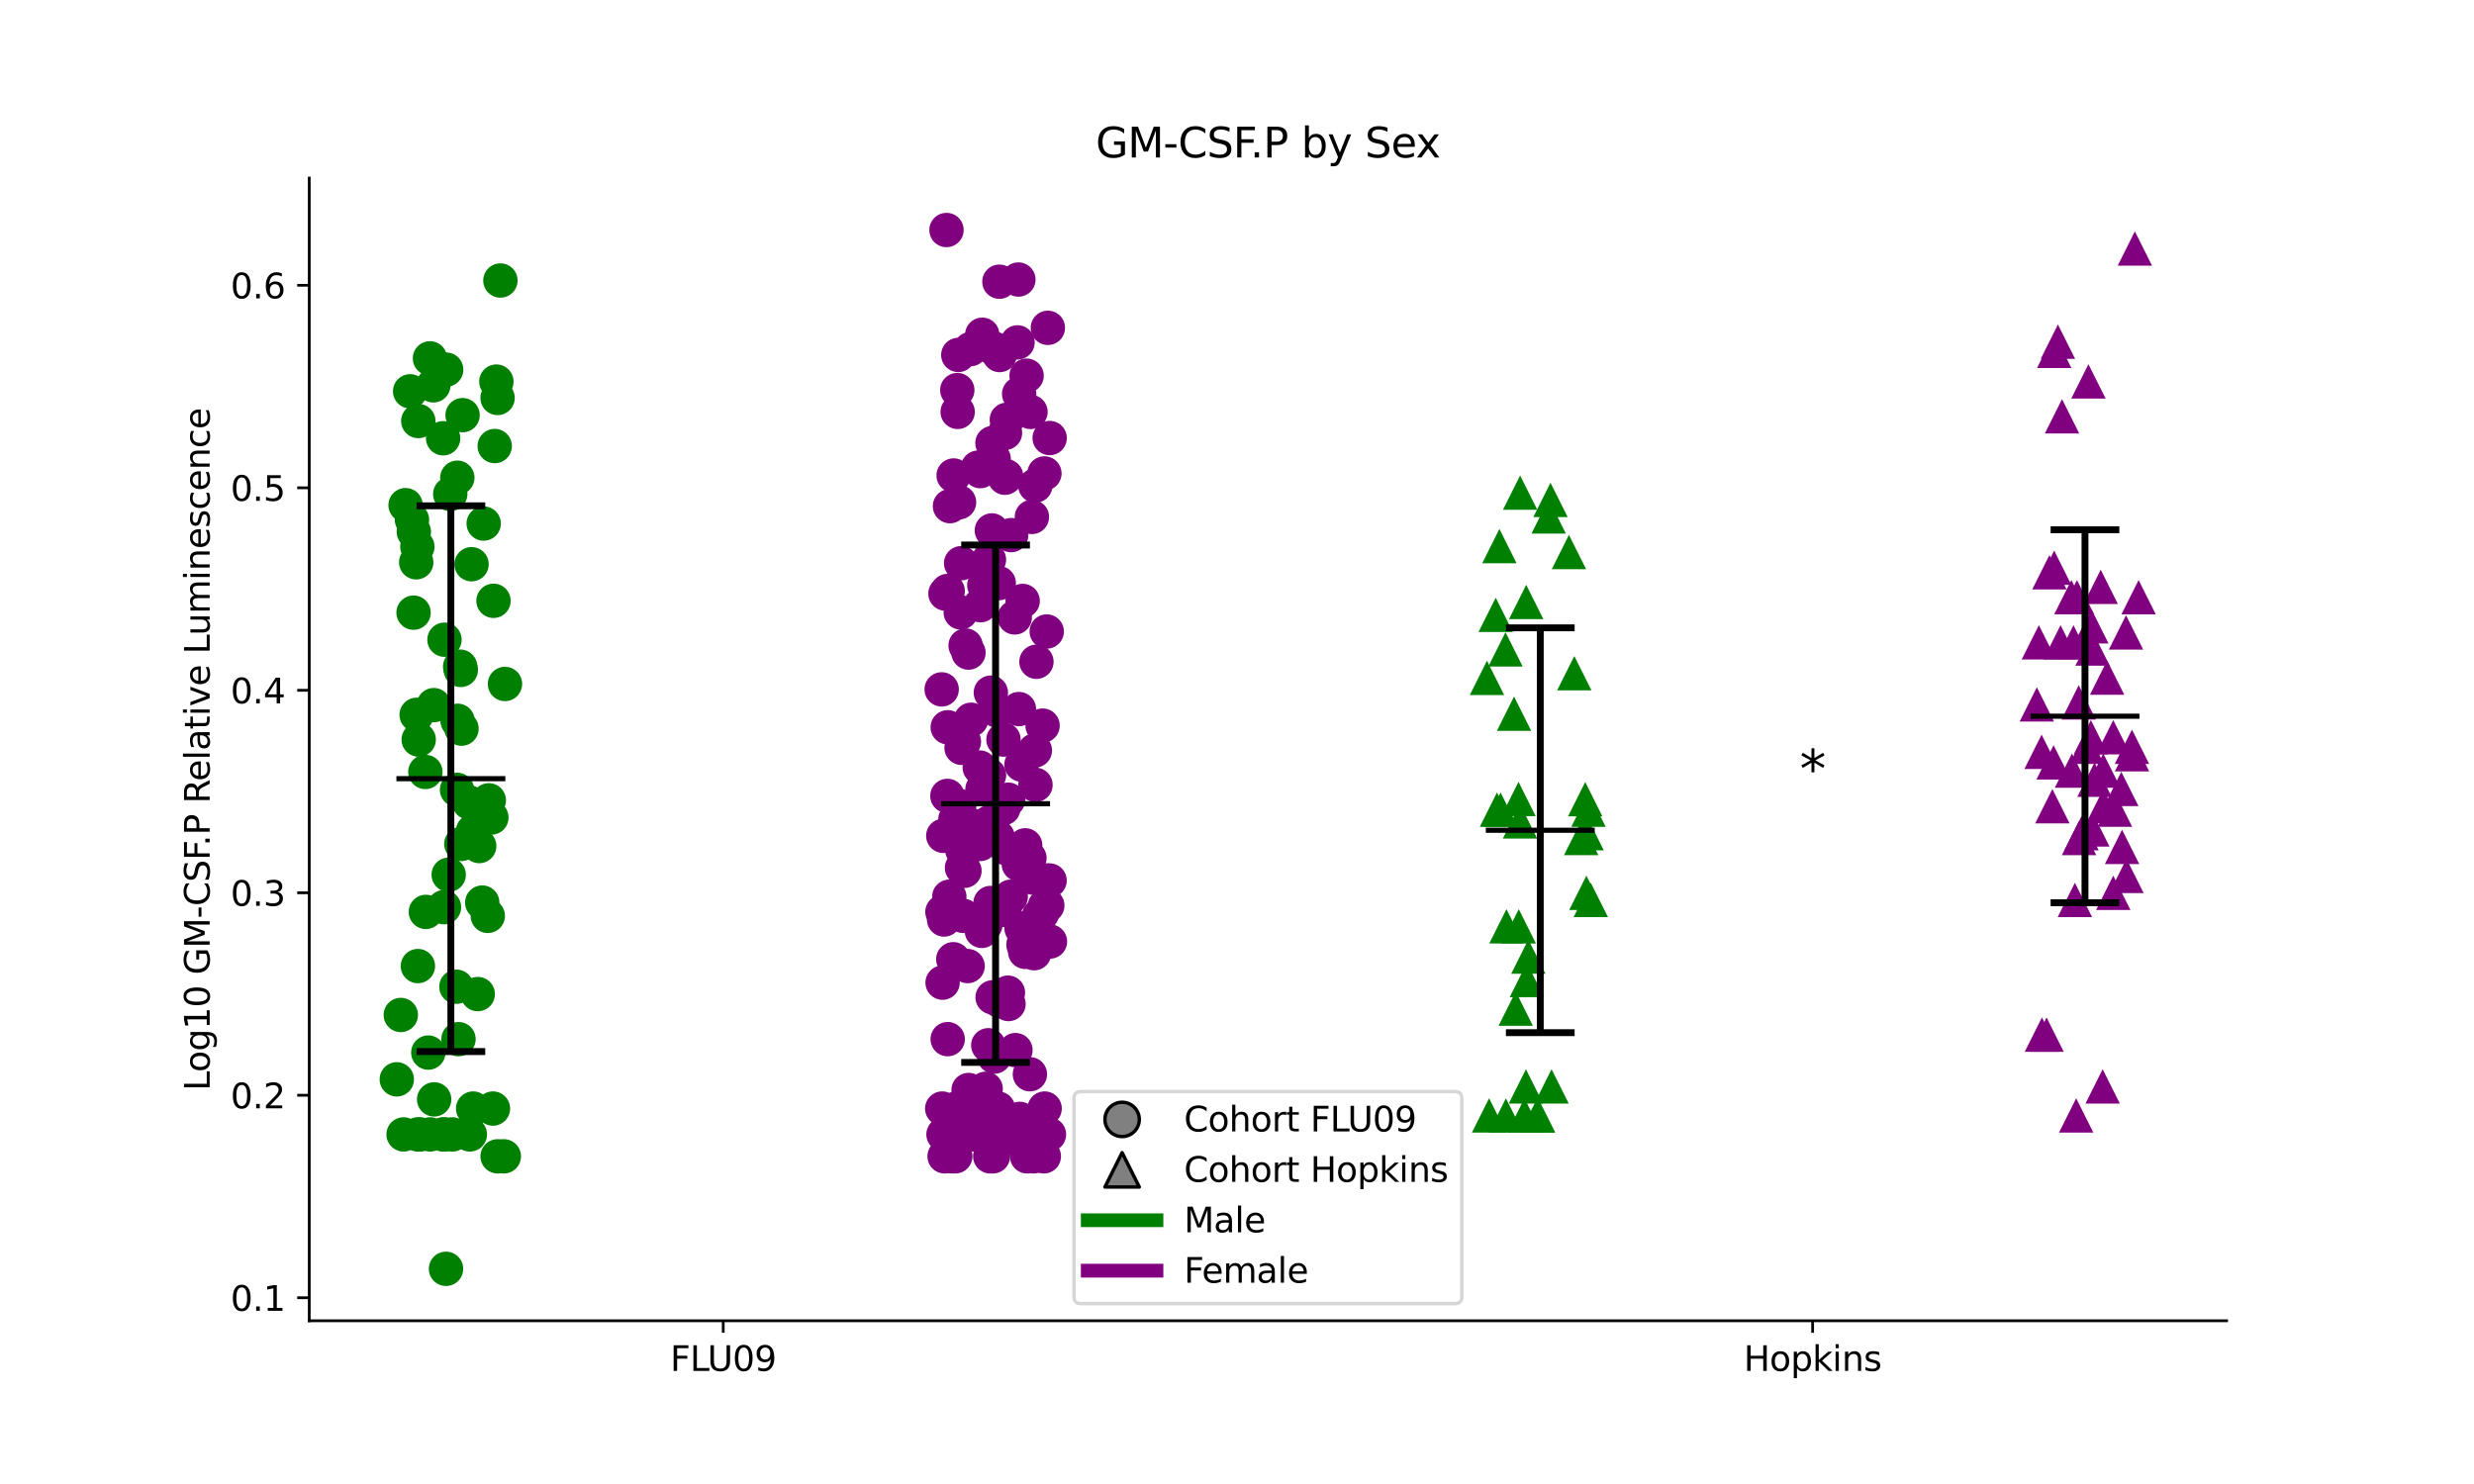 <?xml version="1.0" encoding="utf-8" standalone="no"?>
<!DOCTYPE svg PUBLIC "-//W3C//DTD SVG 1.1//EN"
  "http://www.w3.org/Graphics/SVG/1.1/DTD/svg11.dtd">
<svg xmlns:xlink="http://www.w3.org/1999/xlink" width="720pt" height="432pt" viewBox="0 0 720 432" xmlns="http://www.w3.org/2000/svg" version="1.1">
 <defs>
  <style type="text/css">*{stroke-linejoin: round; stroke-linecap: butt}</style>
 </defs>
 <g id="figure_1">
  <g id="patch_1">
   <path d="M 0 432 
L 720 432 
L 720 0 
L 0 0 
z
" style="fill: #ffffff"/>
  </g>
  <g id="axes_1">
   <g id="patch_2">
    <path d="M 90 384.48 
L 648 384.48 
L 648 51.84 
L 90 51.84 
z
" style="fill: #ffffff"/>
   </g>
   <g id="PathCollection_1">
    <defs>
     <path id="m6013f843cb" d="M 0 5 
C 1.326 5 2.598 4.473 3.536 3.536 
C 4.473 2.598 5 1.326 5 0 
C 5 -1.326 4.473 -2.598 3.536 -3.536 
C 2.598 -4.473 1.326 -5 0 -5 
C -1.326 -5 -2.598 -4.473 -3.536 -3.536 
C -4.473 -2.598 -5 -1.326 -5 0 
C -5 1.326 -4.473 2.598 -3.536 3.536 
C -2.598 4.473 -1.326 5 0 5 
z
"/>
    </defs>
    <g clip-path="url(#pb2a745b431)">
     <use xlink:href="#m6013f843cb" x="143.007" y="237.988" style="fill: #008000"/>
     <use xlink:href="#m6013f843cb" x="123.791" y="224.715" style="fill: #008000"/>
     <use xlink:href="#m6013f843cb" x="133.914" y="194.07" style="fill: #008000"/>
     <use xlink:href="#m6013f843cb" x="141.962" y="266.619" style="fill: #008000"/>
     <use xlink:href="#m6013f843cb" x="121.585" y="330.234" style="fill: #008000"/>
     <use xlink:href="#m6013f843cb" x="115.48" y="314.202" style="fill: #008000"/>
     <use xlink:href="#m6013f843cb" x="124.649" y="306.413" style="fill: #008000"/>
     <use xlink:href="#m6013f843cb" x="136.746" y="330.234" style="fill: #008000"/>
     <use xlink:href="#m6013f843cb" x="146.961" y="199.11" style="fill: #008000"/>
     <use xlink:href="#m6013f843cb" x="143.46" y="322.708" style="fill: #008000"/>
     <use xlink:href="#m6013f843cb" x="129.31" y="330.234" style="fill: #008000"/>
     <use xlink:href="#m6013f843cb" x="116.643" y="295.464" style="fill: #008000"/>
     <use xlink:href="#m6013f843cb" x="119.895" y="151.317" style="fill: #008000"/>
     <use xlink:href="#m6013f843cb" x="121.854" y="215.296" style="fill: #008000"/>
     <use xlink:href="#m6013f843cb" x="134.265" y="245.668" style="fill: #008000"/>
     <use xlink:href="#m6013f843cb" x="132.83" y="287.239" style="fill: #008000"/>
     <use xlink:href="#m6013f843cb" x="128.994" y="330.234" style="fill: #008000"/>
     <use xlink:href="#m6013f843cb" x="139.042" y="289.381" style="fill: #008000"/>
     <use xlink:href="#m6013f843cb" x="131.656" y="330.234" style="fill: #008000"/>
     <use xlink:href="#m6013f843cb" x="146.629" y="336.613" style="fill: #008000"/>
     <use xlink:href="#m6013f843cb" x="125.174" y="330.234" style="fill: #008000"/>
     <use xlink:href="#m6013f843cb" x="129.22" y="264.083" style="fill: #008000"/>
     <use xlink:href="#m6013f843cb" x="126.349" y="320.034" style="fill: #008000"/>
     <use xlink:href="#m6013f843cb" x="129.355" y="186.221" style="fill: #008000"/>
     <use xlink:href="#m6013f843cb" x="125.128" y="104.319" style="fill: #008000"/>
     <use xlink:href="#m6013f843cb" x="123.941" y="265.461" style="fill: #008000"/>
     <use xlink:href="#m6013f843cb" x="126.242" y="205.267" style="fill: #008000"/>
     <use xlink:href="#m6013f843cb" x="137.234" y="164.25" style="fill: #008000"/>
     <use xlink:href="#m6013f843cb" x="117.451" y="330.234" style="fill: #008000"/>
     <use xlink:href="#m6013f843cb" x="121.618" y="281.228" style="fill: #008000"/>
     <use xlink:href="#m6013f843cb" x="118.04" y="147.058" style="fill: #008000"/>
     <use xlink:href="#m6013f843cb" x="129.851" y="107.603" style="fill: #008000"/>
     <use xlink:href="#m6013f843cb" x="120.434" y="154.794" style="fill: #008000"/>
     <use xlink:href="#m6013f843cb" x="122.259" y="330.234" style="fill: #008000"/>
     <use xlink:href="#m6013f843cb" x="130.583" y="254.636" style="fill: #008000"/>
     <use xlink:href="#m6013f843cb" x="134.107" y="195.011" style="fill: #008000"/>
     <use xlink:href="#m6013f843cb" x="136.563" y="233.623" style="fill: #008000"/>
     <use xlink:href="#m6013f843cb" x="144.807" y="115.85" style="fill: #008000"/>
     <use xlink:href="#m6013f843cb" x="137.642" y="241.976" style="fill: #008000"/>
     <use xlink:href="#m6013f843cb" x="128.965" y="127.582" style="fill: #008000"/>
     <use xlink:href="#m6013f843cb" x="144.458" y="111.084" style="fill: #008000"/>
     <use xlink:href="#m6013f843cb" x="121.468" y="159.151" style="fill: #008000"/>
     <use xlink:href="#m6013f843cb" x="140.342" y="262.745" style="fill: #008000"/>
     <use xlink:href="#m6013f843cb" x="139.469" y="246.287" style="fill: #008000"/>
     <use xlink:href="#m6013f843cb" x="121.735" y="122.568" style="fill: #008000"/>
     <use xlink:href="#m6013f843cb" x="133.098" y="139.069" style="fill: #008000"/>
     <use xlink:href="#m6013f843cb" x="133.171" y="209.83" style="fill: #008000"/>
     <use xlink:href="#m6013f843cb" x="131.028" y="143.817" style="fill: #008000"/>
     <use xlink:href="#m6013f843cb" x="133.013" y="229.923" style="fill: #008000"/>
     <use xlink:href="#m6013f843cb" x="145.632" y="81.661" style="fill: #008000"/>
     <use xlink:href="#m6013f843cb" x="137.696" y="322.708" style="fill: #008000"/>
     <use xlink:href="#m6013f843cb" x="121.135" y="163.694" style="fill: #008000"/>
     <use xlink:href="#m6013f843cb" x="134.625" y="120.852" style="fill: #008000"/>
     <use xlink:href="#m6013f843cb" x="144.821" y="336.613" style="fill: #008000"/>
     <use xlink:href="#m6013f843cb" x="133.435" y="302.502" style="fill: #008000"/>
     <use xlink:href="#m6013f843cb" x="134.315" y="212.111" style="fill: #008000"/>
     <use xlink:href="#m6013f843cb" x="140.767" y="152.407" style="fill: #008000"/>
     <use xlink:href="#m6013f843cb" x="129.801" y="369.36" style="fill: #008000"/>
     <use xlink:href="#m6013f843cb" x="126.114" y="112.173" style="fill: #008000"/>
     <use xlink:href="#m6013f843cb" x="143.623" y="174.898" style="fill: #008000"/>
     <use xlink:href="#m6013f843cb" x="142.257" y="232.978" style="fill: #008000"/>
     <use xlink:href="#m6013f843cb" x="121.258" y="208.084" style="fill: #008000"/>
     <use xlink:href="#m6013f843cb" x="119.36" y="113.914" style="fill: #008000"/>
     <use xlink:href="#m6013f843cb" x="143.979" y="129.848" style="fill: #008000"/>
     <use xlink:href="#m6013f843cb" x="120.359" y="178.348" style="fill: #008000"/>
    </g>
   </g>
   <g id="PathCollection_2">
    <defs>
     <path id="m5f06a7a2d7" d="M 0 5 
C 1.326 5 2.598 4.473 3.536 3.536 
C 4.473 2.598 5 1.326 5 0 
C 5 -1.326 4.473 -2.598 3.536 -3.536 
C 2.598 -4.473 1.326 -5 0 -5 
C -1.326 -5 -2.598 -4.473 -3.536 -3.536 
C -4.473 -2.598 -5 -1.326 -5 0 
C -5 1.326 -4.473 2.598 -3.536 3.536 
C -2.598 4.473 -1.326 5 0 5 
z
"/>
    </defs>
    <g clip-path="url(#pb2a745b431)">
     <use xlink:href="#m5f06a7a2d7" x="301.301" y="141.352" style="fill: #800080"/>
     <use xlink:href="#m5f06a7a2d7" x="299.73" y="312.714" style="fill: #800080"/>
     <use xlink:href="#m5f06a7a2d7" x="293.337" y="288.966" style="fill: #800080"/>
     <use xlink:href="#m5f06a7a2d7" x="288.263" y="239.347" style="fill: #800080"/>
     <use xlink:href="#m5f06a7a2d7" x="300.31" y="150.482" style="fill: #800080"/>
     <use xlink:href="#m5f06a7a2d7" x="275.715" y="231.688" style="fill: #800080"/>
     <use xlink:href="#m5f06a7a2d7" x="299.904" y="119.915" style="fill: #800080"/>
     <use xlink:href="#m5f06a7a2d7" x="275.154" y="172.805" style="fill: #800080"/>
     <use xlink:href="#m5f06a7a2d7" x="282.261" y="330.234" style="fill: #800080"/>
     <use xlink:href="#m5f06a7a2d7" x="274.753" y="267.673" style="fill: #800080"/>
     <use xlink:href="#m5f06a7a2d7" x="285.924" y="229.754" style="fill: #800080"/>
     <use xlink:href="#m5f06a7a2d7" x="303.782" y="336.613" style="fill: #800080"/>
     <use xlink:href="#m5f06a7a2d7" x="292.466" y="139.069" style="fill: #800080"/>
     <use xlink:href="#m5f06a7a2d7" x="302.389" y="266.619" style="fill: #800080"/>
     <use xlink:href="#m5f06a7a2d7" x="285.3" y="137.151" style="fill: #800080"/>
     <use xlink:href="#m5f06a7a2d7" x="290.859" y="82.004" style="fill: #800080"/>
     <use xlink:href="#m5f06a7a2d7" x="286.854" y="316.952" style="fill: #800080"/>
     <use xlink:href="#m5f06a7a2d7" x="305.46" y="256.323" style="fill: #800080"/>
     <use xlink:href="#m5f06a7a2d7" x="300.676" y="255.497" style="fill: #800080"/>
     <use xlink:href="#m5f06a7a2d7" x="278.315" y="322.708" style="fill: #800080"/>
     <use xlink:href="#m5f06a7a2d7" x="279.16" y="234.594" style="fill: #800080"/>
     <use xlink:href="#m5f06a7a2d7" x="288.883" y="290.328" style="fill: #800080"/>
     <use xlink:href="#m5f06a7a2d7" x="293.009" y="247" style="fill: #800080"/>
     <use xlink:href="#m5f06a7a2d7" x="290.348" y="243.665" style="fill: #800080"/>
     <use xlink:href="#m5f06a7a2d7" x="287.827" y="225.649" style="fill: #800080"/>
     <use xlink:href="#m5f06a7a2d7" x="304.689" y="256.323" style="fill: #800080"/>
     <use xlink:href="#m5f06a7a2d7" x="296.604" y="114.67" style="fill: #800080"/>
     <use xlink:href="#m5f06a7a2d7" x="290.659" y="169.754" style="fill: #800080"/>
     <use xlink:href="#m5f06a7a2d7" x="280.684" y="253.497" style="fill: #800080"/>
     <use xlink:href="#m5f06a7a2d7" x="284.627" y="136.145" style="fill: #800080"/>
     <use xlink:href="#m5f06a7a2d7" x="289.181" y="101.449" style="fill: #800080"/>
     <use xlink:href="#m5f06a7a2d7" x="287.877" y="239.454" style="fill: #800080"/>
     <use xlink:href="#m5f06a7a2d7" x="285.306" y="245.668" style="fill: #800080"/>
     <use xlink:href="#m5f06a7a2d7" x="285.139" y="223.437" style="fill: #800080"/>
     <use xlink:href="#m5f06a7a2d7" x="288.965" y="336.613" style="fill: #800080"/>
     <use xlink:href="#m5f06a7a2d7" x="289.388" y="307.585" style="fill: #800080"/>
     <use xlink:href="#m5f06a7a2d7" x="301.356" y="228.476" style="fill: #800080"/>
     <use xlink:href="#m5f06a7a2d7" x="274.275" y="265.461" style="fill: #800080"/>
     <use xlink:href="#m5f06a7a2d7" x="305.563" y="274.087" style="fill: #800080"/>
     <use xlink:href="#m5f06a7a2d7" x="276.277" y="261.039" style="fill: #800080"/>
     <use xlink:href="#m5f06a7a2d7" x="304.791" y="263.592" style="fill: #800080"/>
     <use xlink:href="#m5f06a7a2d7" x="294.15" y="261.039" style="fill: #800080"/>
     <use xlink:href="#m5f06a7a2d7" x="279.842" y="217.697" style="fill: #800080"/>
     <use xlink:href="#m5f06a7a2d7" x="284.542" y="245.668" style="fill: #800080"/>
     <use xlink:href="#m5f06a7a2d7" x="304.958" y="95.434" style="fill: #800080"/>
     <use xlink:href="#m5f06a7a2d7" x="291.751" y="330.234" style="fill: #800080"/>
     <use xlink:href="#m5f06a7a2d7" x="303.263" y="265.908" style="fill: #800080"/>
     <use xlink:href="#m5f06a7a2d7" x="296.122" y="99.674" style="fill: #800080"/>
     <use xlink:href="#m5f06a7a2d7" x="284.003" y="330.234" style="fill: #800080"/>
     <use xlink:href="#m5f06a7a2d7" x="277.325" y="330.234" style="fill: #800080"/>
     <use xlink:href="#m5f06a7a2d7" x="275.803" y="302.502" style="fill: #800080"/>
     <use xlink:href="#m5f06a7a2d7" x="298.911" y="336.613" style="fill: #800080"/>
     <use xlink:href="#m5f06a7a2d7" x="296.507" y="251.582" style="fill: #800080"/>
     <use xlink:href="#m5f06a7a2d7" x="293.41" y="232.796" style="fill: #800080"/>
     <use xlink:href="#m5f06a7a2d7" x="295.943" y="330.234" style="fill: #800080"/>
     <use xlink:href="#m5f06a7a2d7" x="274.905" y="336.613" style="fill: #800080"/>
     <use xlink:href="#m5f06a7a2d7" x="278.007" y="336.613" style="fill: #800080"/>
     <use xlink:href="#m5f06a7a2d7" x="304.627" y="183.837" style="fill: #800080"/>
     <use xlink:href="#m5f06a7a2d7" x="295.312" y="179.736" style="fill: #800080"/>
     <use xlink:href="#m5f06a7a2d7" x="298.691" y="326.975" style="fill: #800080"/>
     <use xlink:href="#m5f06a7a2d7" x="274.32" y="286.055" style="fill: #800080"/>
     <use xlink:href="#m5f06a7a2d7" x="280.523" y="215.913" style="fill: #800080"/>
     <use xlink:href="#m5f06a7a2d7" x="277.072" y="336.613" style="fill: #800080"/>
     <use xlink:href="#m5f06a7a2d7" x="281.89" y="317.306" style="fill: #800080"/>
     <use xlink:href="#m5f06a7a2d7" x="300.337" y="330.234" style="fill: #800080"/>
     <use xlink:href="#m5f06a7a2d7" x="274.588" y="330.234" style="fill: #800080"/>
     <use xlink:href="#m5f06a7a2d7" x="288.363" y="322.318" style="fill: #800080"/>
     <use xlink:href="#m5f06a7a2d7" x="292.346" y="264.892" style="fill: #800080"/>
     <use xlink:href="#m5f06a7a2d7" x="288.838" y="128.98" style="fill: #800080"/>
     <use xlink:href="#m5f06a7a2d7" x="275.805" y="172.034" style="fill: #800080"/>
     <use xlink:href="#m5f06a7a2d7" x="297.288" y="222.575" style="fill: #800080"/>
     <use xlink:href="#m5f06a7a2d7" x="296.525" y="206.413" style="fill: #800080"/>
     <use xlink:href="#m5f06a7a2d7" x="292.805" y="138.632" style="fill: #800080"/>
     <use xlink:href="#m5f06a7a2d7" x="291.106" y="332.052" style="fill: #800080"/>
     <use xlink:href="#m5f06a7a2d7" x="280.343" y="266.619" style="fill: #800080"/>
     <use xlink:href="#m5f06a7a2d7" x="302.466" y="330.234" style="fill: #800080"/>
     <use xlink:href="#m5f06a7a2d7" x="303.954" y="137.825" style="fill: #800080"/>
     <use xlink:href="#m5f06a7a2d7" x="288.266" y="262.865" style="fill: #800080"/>
     <use xlink:href="#m5f06a7a2d7" x="281.853" y="189.97" style="fill: #800080"/>
     <use xlink:href="#m5f06a7a2d7" x="299.601" y="249.79" style="fill: #800080"/>
     <use xlink:href="#m5f06a7a2d7" x="290.459" y="322.708" style="fill: #800080"/>
     <use xlink:href="#m5f06a7a2d7" x="286.107" y="326.975" style="fill: #800080"/>
     <use xlink:href="#m5f06a7a2d7" x="290.825" y="291.293" style="fill: #800080"/>
     <use xlink:href="#m5f06a7a2d7" x="278.892" y="103.325" style="fill: #800080"/>
     <use xlink:href="#m5f06a7a2d7" x="288.658" y="154.408" style="fill: #800080"/>
     <use xlink:href="#m5f06a7a2d7" x="294.282" y="155.777" style="fill: #800080"/>
     <use xlink:href="#m5f06a7a2d7" x="304.016" y="322.708" style="fill: #800080"/>
     <use xlink:href="#m5f06a7a2d7" x="281.605" y="281.228" style="fill: #800080"/>
     <use xlink:href="#m5f06a7a2d7" x="277.437" y="279.236" style="fill: #800080"/>
     <use xlink:href="#m5f06a7a2d7" x="286.771" y="269.163" style="fill: #800080"/>
     <use xlink:href="#m5f06a7a2d7" x="304.064" y="263.837" style="fill: #800080"/>
     <use xlink:href="#m5f06a7a2d7" x="279.717" y="163.952" style="fill: #800080"/>
     <use xlink:href="#m5f06a7a2d7" x="296.373" y="81.372" style="fill: #800080"/>
     <use xlink:href="#m5f06a7a2d7" x="298.36" y="246.08" style="fill: #800080"/>
     <use xlink:href="#m5f06a7a2d7" x="297.315" y="270.276" style="fill: #800080"/>
     <use xlink:href="#m5f06a7a2d7" x="286.468" y="170.364" style="fill: #800080"/>
     <use xlink:href="#m5f06a7a2d7" x="278.708" y="119.907" style="fill: #800080"/>
     <use xlink:href="#m5f06a7a2d7" x="288.368" y="201.631" style="fill: #800080"/>
     <use xlink:href="#m5f06a7a2d7" x="301.177" y="218.459" style="fill: #800080"/>
     <use xlink:href="#m5f06a7a2d7" x="284.168" y="240.715" style="fill: #800080"/>
     <use xlink:href="#m5f06a7a2d7" x="296.766" y="325.722" style="fill: #800080"/>
     <use xlink:href="#m5f06a7a2d7" x="282.695" y="322.708" style="fill: #800080"/>
     <use xlink:href="#m5f06a7a2d7" x="279.974" y="252.625" style="fill: #800080"/>
     <use xlink:href="#m5f06a7a2d7" x="282.457" y="101.627" style="fill: #800080"/>
     <use xlink:href="#m5f06a7a2d7" x="275.456" y="66.96" style="fill: #800080"/>
     <use xlink:href="#m5f06a7a2d7" x="293.021" y="122.192" style="fill: #800080"/>
     <use xlink:href="#m5f06a7a2d7" x="287.808" y="162.932" style="fill: #800080"/>
     <use xlink:href="#m5f06a7a2d7" x="293.5" y="292.276" style="fill: #800080"/>
     <use xlink:href="#m5f06a7a2d7" x="300.814" y="336.613" style="fill: #800080"/>
     <use xlink:href="#m5f06a7a2d7" x="291.5" y="290.328" style="fill: #800080"/>
     <use xlink:href="#m5f06a7a2d7" x="287.615" y="304.282" style="fill: #800080"/>
     <use xlink:href="#m5f06a7a2d7" x="291.984" y="235.296" style="fill: #800080"/>
     <use xlink:href="#m5f06a7a2d7" x="292.477" y="126.015" style="fill: #800080"/>
     <use xlink:href="#m5f06a7a2d7" x="274.523" y="243.314" style="fill: #800080"/>
     <use xlink:href="#m5f06a7a2d7" x="278.643" y="239.454" style="fill: #800080"/>
     <use xlink:href="#m5f06a7a2d7" x="275.816" y="211.713" style="fill: #800080"/>
     <use xlink:href="#m5f06a7a2d7" x="280.05" y="247.382" style="fill: #800080"/>
     <use xlink:href="#m5f06a7a2d7" x="278.049" y="238.506" style="fill: #800080"/>
     <use xlink:href="#m5f06a7a2d7" x="281.018" y="187.922" style="fill: #800080"/>
     <use xlink:href="#m5f06a7a2d7" x="303.422" y="211.229" style="fill: #800080"/>
     <use xlink:href="#m5f06a7a2d7" x="302.319" y="330.234" style="fill: #800080"/>
     <use xlink:href="#m5f06a7a2d7" x="297.855" y="275.012" style="fill: #800080"/>
     <use xlink:href="#m5f06a7a2d7" x="282.605" y="209.522" style="fill: #800080"/>
     <use xlink:href="#m5f06a7a2d7" x="285.745" y="270.986" style="fill: #800080"/>
     <use xlink:href="#m5f06a7a2d7" x="277.536" y="138.416" style="fill: #800080"/>
     <use xlink:href="#m5f06a7a2d7" x="300.969" y="277.485" style="fill: #800080"/>
     <use xlink:href="#m5f06a7a2d7" x="294.557" y="330.234" style="fill: #800080"/>
     <use xlink:href="#m5f06a7a2d7" x="290.463" y="330.234" style="fill: #800080"/>
     <use xlink:href="#m5f06a7a2d7" x="295.522" y="305.693" style="fill: #800080"/>
     <use xlink:href="#m5f06a7a2d7" x="298.359" y="277.078" style="fill: #800080"/>
     <use xlink:href="#m5f06a7a2d7" x="297.624" y="174.938" style="fill: #800080"/>
     <use xlink:href="#m5f06a7a2d7" x="274.212" y="322.708" style="fill: #800080"/>
     <use xlink:href="#m5f06a7a2d7" x="305.275" y="330.234" style="fill: #800080"/>
     <use xlink:href="#m5f06a7a2d7" x="274.051" y="200.686" style="fill: #800080"/>
     <use xlink:href="#m5f06a7a2d7" x="288.188" y="336.613" style="fill: #800080"/>
     <use xlink:href="#m5f06a7a2d7" x="290.281" y="206.887" style="fill: #800080"/>
     <use xlink:href="#m5f06a7a2d7" x="285.862" y="97.443" style="fill: #800080"/>
     <use xlink:href="#m5f06a7a2d7" x="292.046" y="215.296" style="fill: #800080"/>
     <use xlink:href="#m5f06a7a2d7" x="283.803" y="242.928" style="fill: #800080"/>
     <use xlink:href="#m5f06a7a2d7" x="279.608" y="178.283" style="fill: #800080"/>
     <use xlink:href="#m5f06a7a2d7" x="290.906" y="103.349" style="fill: #800080"/>
     <use xlink:href="#m5f06a7a2d7" x="279.116" y="146.216" style="fill: #800080"/>
     <use xlink:href="#m5f06a7a2d7" x="301.631" y="192.637" style="fill: #800080"/>
     <use xlink:href="#m5f06a7a2d7" x="282.364" y="240.17" style="fill: #800080"/>
     <use xlink:href="#m5f06a7a2d7" x="285.37" y="176.173" style="fill: #800080"/>
     <use xlink:href="#m5f06a7a2d7" x="278.6" y="113.555" style="fill: #800080"/>
     <use xlink:href="#m5f06a7a2d7" x="298.766" y="109.366" style="fill: #800080"/>
     <use xlink:href="#m5f06a7a2d7" x="305.481" y="127.513" style="fill: #800080"/>
     <use xlink:href="#m5f06a7a2d7" x="289.188" y="133.643" style="fill: #800080"/>
     <use xlink:href="#m5f06a7a2d7" x="276.471" y="147.344" style="fill: #800080"/>
    </g>
   </g>
   <g id="PathCollection_3">
    <defs>
     <path id="m686cb67d3f" d="M 0 -5 
L -5 5 
L 5 5 
z
"/>
    </defs>
    <g clip-path="url(#pb2a745b431)">
     <use xlink:href="#m686cb67d3f" x="461.682" y="259.898" style="fill: #008000"/>
     <use xlink:href="#m686cb67d3f" x="436.367" y="158.969" style="fill: #008000"/>
     <use xlink:href="#m686cb67d3f" x="450.701" y="150.324" style="fill: #008000"/>
     <use xlink:href="#m686cb67d3f" x="458.167" y="195.976" style="fill: #008000"/>
     <use xlink:href="#m686cb67d3f" x="438.143" y="189.03" style="fill: #008000"/>
     <use xlink:href="#m686cb67d3f" x="444.359" y="285.281" style="fill: #008000"/>
     <use xlink:href="#m686cb67d3f" x="461.751" y="242.545" style="fill: #008000"/>
     <use xlink:href="#m686cb67d3f" x="462.298" y="235.684" style="fill: #008000"/>
     <use xlink:href="#m686cb67d3f" x="435.661" y="235.684" style="fill: #008000"/>
     <use xlink:href="#m686cb67d3f" x="435.293" y="178.983" style="fill: #008000"/>
     <use xlink:href="#m686cb67d3f" x="444.167" y="175.238" style="fill: #008000"/>
     <use xlink:href="#m686cb67d3f" x="441.925" y="232.584" style="fill: #008000"/>
     <use xlink:href="#m686cb67d3f" x="442.368" y="239.1" style="fill: #008000"/>
     <use xlink:href="#m686cb67d3f" x="438.264" y="324.699" style="fill: #008000"/>
     <use xlink:href="#m686cb67d3f" x="451.545" y="316.251" style="fill: #008000"/>
     <use xlink:href="#m686cb67d3f" x="438.418" y="269.647" style="fill: #008000"/>
     <use xlink:href="#m686cb67d3f" x="442.396" y="143.399" style="fill: #008000"/>
     <use xlink:href="#m686cb67d3f" x="462.963" y="261.973" style="fill: #008000"/>
     <use xlink:href="#m686cb67d3f" x="441.999" y="269.647" style="fill: #008000"/>
     <use xlink:href="#m686cb67d3f" x="441.119" y="293.618" style="fill: #008000"/>
     <use xlink:href="#m686cb67d3f" x="433.37" y="324.699" style="fill: #008000"/>
     <use xlink:href="#m686cb67d3f" x="444.089" y="316.251" style="fill: #008000"/>
     <use xlink:href="#m686cb67d3f" x="461.341" y="232.644" style="fill: #008000"/>
     <use xlink:href="#m686cb67d3f" x="447.633" y="324.699" style="fill: #008000"/>
     <use xlink:href="#m686cb67d3f" x="444.793" y="278.478" style="fill: #008000"/>
     <use xlink:href="#m686cb67d3f" x="460.168" y="243.94" style="fill: #008000"/>
     <use xlink:href="#m686cb67d3f" x="443.661" y="324.699" style="fill: #008000"/>
     <use xlink:href="#m686cb67d3f" x="451.236" y="145.525" style="fill: #008000"/>
     <use xlink:href="#m686cb67d3f" x="432.754" y="197.336" style="fill: #008000"/>
     <use xlink:href="#m686cb67d3f" x="447.377" y="324.699" style="fill: #008000"/>
     <use xlink:href="#m686cb67d3f" x="440.631" y="207.757" style="fill: #008000"/>
     <use xlink:href="#m686cb67d3f" x="436.709" y="235.684" style="fill: #008000"/>
     <use xlink:href="#m686cb67d3f" x="456.604" y="160.701" style="fill: #008000"/>
    </g>
   </g>
   <g id="PathCollection_4">
    <defs>
     <path id="m22c9151b04" d="M 0 -5 
L -5 5 
L 5 5 
z
"/>
    </defs>
    <g clip-path="url(#pb2a745b431)">
     <use xlink:href="#m22c9151b04" x="605.784" y="242.545" style="fill: #800080"/>
     <use xlink:href="#m22c9151b04" x="593.368" y="186.977" style="fill: #800080"/>
     <use xlink:href="#m22c9151b04" x="597.829" y="102.136" style="fill: #800080"/>
     <use xlink:href="#m22c9151b04" x="603" y="224.317" style="fill: #800080"/>
     <use xlink:href="#m22c9151b04" x="618.728" y="184.102" style="fill: #800080"/>
     <use xlink:href="#m22c9151b04" x="596.433" y="166.585" style="fill: #800080"/>
     <use xlink:href="#m22c9151b04" x="620.477" y="219.565" style="fill: #800080"/>
     <use xlink:href="#m22c9151b04" x="615.017" y="259.898" style="fill: #800080"/>
     <use xlink:href="#m22c9151b04" x="617.353" y="229.669" style="fill: #800080"/>
     <use xlink:href="#m22c9151b04" x="598.909" y="99.459" style="fill: #800080"/>
     <use xlink:href="#m22c9151b04" x="618.86" y="254.989" style="fill: #800080"/>
     <use xlink:href="#m22c9151b04" x="599.674" y="186.977" style="fill: #800080"/>
     <use xlink:href="#m22c9151b04" x="615.517" y="235.684" style="fill: #800080"/>
     <use xlink:href="#m22c9151b04" x="612.117" y="224.317" style="fill: #800080"/>
     <use xlink:href="#m22c9151b04" x="608.641" y="182.315" style="fill: #800080"/>
     <use xlink:href="#m22c9151b04" x="603.436" y="186.977" style="fill: #800080"/>
     <use xlink:href="#m22c9151b04" x="622.388" y="173.848" style="fill: #800080"/>
     <use xlink:href="#m22c9151b04" x="613.229" y="197.262" style="fill: #800080"/>
     <use xlink:href="#m22c9151b04" x="604.963" y="204.466" style="fill: #800080"/>
     <use xlink:href="#m22c9151b04" x="600.107" y="121.185" style="fill: #800080"/>
     <use xlink:href="#m22c9151b04" x="608.935" y="241.452" style="fill: #800080"/>
     <use xlink:href="#m22c9151b04" x="607.793" y="111.017" style="fill: #800080"/>
     <use xlink:href="#m22c9151b04" x="621.304" y="72.347" style="fill: #800080"/>
     <use xlink:href="#m22c9151b04" x="608.51" y="214.611" style="fill: #800080"/>
     <use xlink:href="#m22c9151b04" x="595.604" y="301.173" style="fill: #800080"/>
     <use xlink:href="#m22c9151b04" x="594.163" y="218.846" style="fill: #800080"/>
     <use xlink:href="#m22c9151b04" x="597.819" y="165.262" style="fill: #800080"/>
     <use xlink:href="#m22c9151b04" x="603.85" y="261.973" style="fill: #800080"/>
     <use xlink:href="#m22c9151b04" x="611.928" y="316.251" style="fill: #800080"/>
     <use xlink:href="#m22c9151b04" x="605.059" y="243.94" style="fill: #800080"/>
     <use xlink:href="#m22c9151b04" x="615.017" y="214.611" style="fill: #800080"/>
     <use xlink:href="#m22c9151b04" x="608.983" y="188.784" style="fill: #800080"/>
     <use xlink:href="#m22c9151b04" x="602.834" y="173.829" style="fill: #800080"/>
     <use xlink:href="#m22c9151b04" x="611.369" y="170.843" style="fill: #800080"/>
     <use xlink:href="#m22c9151b04" x="604.224" y="324.699" style="fill: #800080"/>
     <use xlink:href="#m22c9151b04" x="594.255" y="301.173" style="fill: #800080"/>
     <use xlink:href="#m22c9151b04" x="592.775" y="205.054" style="fill: #800080"/>
     <use xlink:href="#m22c9151b04" x="609.556" y="226.972" style="fill: #800080"/>
     <use xlink:href="#m22c9151b04" x="604.457" y="173.848" style="fill: #800080"/>
     <use xlink:href="#m22c9151b04" x="612.113" y="234.689" style="fill: #800080"/>
     <use xlink:href="#m22c9151b04" x="617.575" y="246.537" style="fill: #800080"/>
     <use xlink:href="#m22c9151b04" x="620.456" y="217.384" style="fill: #800080"/>
     <use xlink:href="#m22c9151b04" x="597.65" y="221.918" style="fill: #800080"/>
     <use xlink:href="#m22c9151b04" x="607.312" y="217.384" style="fill: #800080"/>
     <use xlink:href="#m22c9151b04" x="597.299" y="234.689" style="fill: #800080"/>
    </g>
   </g>
   <g id="matplotlib.axis_1">
    <g id="xtick_1">
     <g id="line2d_1">
      <defs>
       <path id="m581fab7198" d="M 0 0 
L 0 3.5 
" style="stroke: #000000; stroke-width: 0.8"/>
      </defs>
      <g>
       <use xlink:href="#m581fab7198" x="210.477" y="384.48" style="stroke: #000000; stroke-width: 0.8"/>
      </g>
     </g>
     <g id="text_1">
      <!-- FLU09 -->
      <g transform="translate(195.044 399.078) scale(0.1 -0.1)">
       <defs>
        <path id="DejaVuSans-46" d="M 628 4666 
L 3309 4666 
L 3309 4134 
L 1259 4134 
L 1259 2759 
L 3109 2759 
L 3109 2228 
L 1259 2228 
L 1259 0 
L 628 0 
L 628 4666 
z
" transform="scale(0.016)"/>
        <path id="DejaVuSans-4c" d="M 628 4666 
L 1259 4666 
L 1259 531 
L 3531 531 
L 3531 0 
L 628 0 
L 628 4666 
z
" transform="scale(0.016)"/>
        <path id="DejaVuSans-55" d="M 556 4666 
L 1191 4666 
L 1191 1831 
Q 1191 1081 1462 751 
Q 1734 422 2344 422 
Q 2950 422 3222 751 
Q 3494 1081 3494 1831 
L 3494 4666 
L 4128 4666 
L 4128 1753 
Q 4128 841 3676 375 
Q 3225 -91 2344 -91 
Q 1459 -91 1007 375 
Q 556 841 556 1753 
L 556 4666 
z
" transform="scale(0.016)"/>
        <path id="DejaVuSans-30" d="M 2034 4250 
Q 1547 4250 1301 3770 
Q 1056 3291 1056 2328 
Q 1056 1369 1301 889 
Q 1547 409 2034 409 
Q 2525 409 2770 889 
Q 3016 1369 3016 2328 
Q 3016 3291 2770 3770 
Q 2525 4250 2034 4250 
z
M 2034 4750 
Q 2819 4750 3233 4129 
Q 3647 3509 3647 2328 
Q 3647 1150 3233 529 
Q 2819 -91 2034 -91 
Q 1250 -91 836 529 
Q 422 1150 422 2328 
Q 422 3509 836 4129 
Q 1250 4750 2034 4750 
z
" transform="scale(0.016)"/>
        <path id="DejaVuSans-39" d="M 703 97 
L 703 672 
Q 941 559 1184 500 
Q 1428 441 1663 441 
Q 2288 441 2617 861 
Q 2947 1281 2994 2138 
Q 2813 1869 2534 1725 
Q 2256 1581 1919 1581 
Q 1219 1581 811 2004 
Q 403 2428 403 3163 
Q 403 3881 828 4315 
Q 1253 4750 1959 4750 
Q 2769 4750 3195 4129 
Q 3622 3509 3622 2328 
Q 3622 1225 3098 567 
Q 2575 -91 1691 -91 
Q 1453 -91 1209 -44 
Q 966 3 703 97 
z
M 1959 2075 
Q 2384 2075 2632 2365 
Q 2881 2656 2881 3163 
Q 2881 3666 2632 3958 
Q 2384 4250 1959 4250 
Q 1534 4250 1286 3958 
Q 1038 3666 1038 3163 
Q 1038 2656 1286 2365 
Q 1534 2075 1959 2075 
z
" transform="scale(0.016)"/>
       </defs>
       <use xlink:href="#DejaVuSans-46"/>
       <use xlink:href="#DejaVuSans-4c" x="57.52"/>
       <use xlink:href="#DejaVuSans-55" x="108.232"/>
       <use xlink:href="#DejaVuSans-30" x="181.426"/>
       <use xlink:href="#DejaVuSans-39" x="245.049"/>
      </g>
     </g>
    </g>
    <g id="xtick_2">
     <g id="line2d_2">
      <g>
       <use xlink:href="#m581fab7198" x="527.523" y="384.48" style="stroke: #000000; stroke-width: 0.8"/>
      </g>
     </g>
     <g id="text_2">
      <!-- Hopkins -->
      <g transform="translate(507.471 399.078) scale(0.1 -0.1)">
       <defs>
        <path id="DejaVuSans-48" d="M 628 4666 
L 1259 4666 
L 1259 2753 
L 3553 2753 
L 3553 4666 
L 4184 4666 
L 4184 0 
L 3553 0 
L 3553 2222 
L 1259 2222 
L 1259 0 
L 628 0 
L 628 4666 
z
" transform="scale(0.016)"/>
        <path id="DejaVuSans-6f" d="M 1959 3097 
Q 1497 3097 1228 2736 
Q 959 2375 959 1747 
Q 959 1119 1226 758 
Q 1494 397 1959 397 
Q 2419 397 2687 759 
Q 2956 1122 2956 1747 
Q 2956 2369 2687 2733 
Q 2419 3097 1959 3097 
z
M 1959 3584 
Q 2709 3584 3137 3096 
Q 3566 2609 3566 1747 
Q 3566 888 3137 398 
Q 2709 -91 1959 -91 
Q 1206 -91 779 398 
Q 353 888 353 1747 
Q 353 2609 779 3096 
Q 1206 3584 1959 3584 
z
" transform="scale(0.016)"/>
        <path id="DejaVuSans-70" d="M 1159 525 
L 1159 -1331 
L 581 -1331 
L 581 3500 
L 1159 3500 
L 1159 2969 
Q 1341 3281 1617 3432 
Q 1894 3584 2278 3584 
Q 2916 3584 3314 3078 
Q 3713 2572 3713 1747 
Q 3713 922 3314 415 
Q 2916 -91 2278 -91 
Q 1894 -91 1617 61 
Q 1341 213 1159 525 
z
M 3116 1747 
Q 3116 2381 2855 2742 
Q 2594 3103 2138 3103 
Q 1681 3103 1420 2742 
Q 1159 2381 1159 1747 
Q 1159 1113 1420 752 
Q 1681 391 2138 391 
Q 2594 391 2855 752 
Q 3116 1113 3116 1747 
z
" transform="scale(0.016)"/>
        <path id="DejaVuSans-6b" d="M 581 4863 
L 1159 4863 
L 1159 1991 
L 2875 3500 
L 3609 3500 
L 1753 1863 
L 3688 0 
L 2938 0 
L 1159 1709 
L 1159 0 
L 581 0 
L 581 4863 
z
" transform="scale(0.016)"/>
        <path id="DejaVuSans-69" d="M 603 3500 
L 1178 3500 
L 1178 0 
L 603 0 
L 603 3500 
z
M 603 4863 
L 1178 4863 
L 1178 4134 
L 603 4134 
L 603 4863 
z
" transform="scale(0.016)"/>
        <path id="DejaVuSans-6e" d="M 3513 2113 
L 3513 0 
L 2938 0 
L 2938 2094 
Q 2938 2591 2744 2837 
Q 2550 3084 2163 3084 
Q 1697 3084 1428 2787 
Q 1159 2491 1159 1978 
L 1159 0 
L 581 0 
L 581 3500 
L 1159 3500 
L 1159 2956 
Q 1366 3272 1645 3428 
Q 1925 3584 2291 3584 
Q 2894 3584 3203 3211 
Q 3513 2838 3513 2113 
z
" transform="scale(0.016)"/>
        <path id="DejaVuSans-73" d="M 2834 3397 
L 2834 2853 
Q 2591 2978 2328 3040 
Q 2066 3103 1784 3103 
Q 1356 3103 1142 2972 
Q 928 2841 928 2578 
Q 928 2378 1081 2264 
Q 1234 2150 1697 2047 
L 1894 2003 
Q 2506 1872 2764 1633 
Q 3022 1394 3022 966 
Q 3022 478 2636 193 
Q 2250 -91 1575 -91 
Q 1294 -91 989 -36 
Q 684 19 347 128 
L 347 722 
Q 666 556 975 473 
Q 1284 391 1588 391 
Q 1994 391 2212 530 
Q 2431 669 2431 922 
Q 2431 1156 2273 1281 
Q 2116 1406 1581 1522 
L 1381 1569 
Q 847 1681 609 1914 
Q 372 2147 372 2553 
Q 372 3047 722 3315 
Q 1072 3584 1716 3584 
Q 2034 3584 2315 3537 
Q 2597 3491 2834 3397 
z
" transform="scale(0.016)"/>
       </defs>
       <use xlink:href="#DejaVuSans-48"/>
       <use xlink:href="#DejaVuSans-6f" x="75.195"/>
       <use xlink:href="#DejaVuSans-70" x="136.377"/>
       <use xlink:href="#DejaVuSans-6b" x="199.854"/>
       <use xlink:href="#DejaVuSans-69" x="257.764"/>
       <use xlink:href="#DejaVuSans-6e" x="285.547"/>
       <use xlink:href="#DejaVuSans-73" x="348.926"/>
      </g>
     </g>
    </g>
   </g>
   <g id="matplotlib.axis_2">
    <g id="ytick_1">
     <g id="line2d_3">
      <defs>
       <path id="m45f2f685ae" d="M 0 0 
L -3.5 0 
" style="stroke: #000000; stroke-width: 0.8"/>
      </defs>
      <g>
       <use xlink:href="#m45f2f685ae" x="90" y="377.782" style="stroke: #000000; stroke-width: 0.8"/>
      </g>
     </g>
     <g id="text_3">
      <!-- 0.1 -->
      <g transform="translate(67.097 381.581) scale(0.1 -0.1)">
       <defs>
        <path id="DejaVuSans-2e" d="M 684 794 
L 1344 794 
L 1344 0 
L 684 0 
L 684 794 
z
" transform="scale(0.016)"/>
        <path id="DejaVuSans-31" d="M 794 531 
L 1825 531 
L 1825 4091 
L 703 3866 
L 703 4441 
L 1819 4666 
L 2450 4666 
L 2450 531 
L 3481 531 
L 3481 0 
L 794 0 
L 794 531 
z
" transform="scale(0.016)"/>
       </defs>
       <use xlink:href="#DejaVuSans-30"/>
       <use xlink:href="#DejaVuSans-2e" x="63.623"/>
       <use xlink:href="#DejaVuSans-31" x="95.41"/>
      </g>
     </g>
    </g>
    <g id="ytick_2">
     <g id="line2d_4">
      <g>
       <use xlink:href="#m45f2f685ae" x="90" y="318.836" style="stroke: #000000; stroke-width: 0.8"/>
      </g>
     </g>
     <g id="text_4">
      <!-- 0.2 -->
      <g transform="translate(67.097 322.635) scale(0.1 -0.1)">
       <defs>
        <path id="DejaVuSans-32" d="M 1228 531 
L 3431 531 
L 3431 0 
L 469 0 
L 469 531 
Q 828 903 1448 1529 
Q 2069 2156 2228 2338 
Q 2531 2678 2651 2914 
Q 2772 3150 2772 3378 
Q 2772 3750 2511 3984 
Q 2250 4219 1831 4219 
Q 1534 4219 1204 4116 
Q 875 4013 500 3803 
L 500 4441 
Q 881 4594 1212 4672 
Q 1544 4750 1819 4750 
Q 2544 4750 2975 4387 
Q 3406 4025 3406 3419 
Q 3406 3131 3298 2873 
Q 3191 2616 2906 2266 
Q 2828 2175 2409 1742 
Q 1991 1309 1228 531 
z
" transform="scale(0.016)"/>
       </defs>
       <use xlink:href="#DejaVuSans-30"/>
       <use xlink:href="#DejaVuSans-2e" x="63.623"/>
       <use xlink:href="#DejaVuSans-32" x="95.41"/>
      </g>
     </g>
    </g>
    <g id="ytick_3">
     <g id="line2d_5">
      <g>
       <use xlink:href="#m45f2f685ae" x="90" y="259.889" style="stroke: #000000; stroke-width: 0.8"/>
      </g>
     </g>
     <g id="text_5">
      <!-- 0.3 -->
      <g transform="translate(67.097 263.689) scale(0.1 -0.1)">
       <defs>
        <path id="DejaVuSans-33" d="M 2597 2516 
Q 3050 2419 3304 2112 
Q 3559 1806 3559 1356 
Q 3559 666 3084 287 
Q 2609 -91 1734 -91 
Q 1441 -91 1130 -33 
Q 819 25 488 141 
L 488 750 
Q 750 597 1062 519 
Q 1375 441 1716 441 
Q 2309 441 2620 675 
Q 2931 909 2931 1356 
Q 2931 1769 2642 2001 
Q 2353 2234 1838 2234 
L 1294 2234 
L 1294 2753 
L 1863 2753 
Q 2328 2753 2575 2939 
Q 2822 3125 2822 3475 
Q 2822 3834 2567 4026 
Q 2313 4219 1838 4219 
Q 1578 4219 1281 4162 
Q 984 4106 628 3988 
L 628 4550 
Q 988 4650 1302 4700 
Q 1616 4750 1894 4750 
Q 2613 4750 3031 4423 
Q 3450 4097 3450 3541 
Q 3450 3153 3228 2886 
Q 3006 2619 2597 2516 
z
" transform="scale(0.016)"/>
       </defs>
       <use xlink:href="#DejaVuSans-30"/>
       <use xlink:href="#DejaVuSans-2e" x="63.623"/>
       <use xlink:href="#DejaVuSans-33" x="95.41"/>
      </g>
     </g>
    </g>
    <g id="ytick_4">
     <g id="line2d_6">
      <g>
       <use xlink:href="#m45f2f685ae" x="90" y="200.943" style="stroke: #000000; stroke-width: 0.8"/>
      </g>
     </g>
     <g id="text_6">
      <!-- 0.4 -->
      <g transform="translate(67.097 204.743) scale(0.1 -0.1)">
       <defs>
        <path id="DejaVuSans-34" d="M 2419 4116 
L 825 1625 
L 2419 1625 
L 2419 4116 
z
M 2253 4666 
L 3047 4666 
L 3047 1625 
L 3713 1625 
L 3713 1100 
L 3047 1100 
L 3047 0 
L 2419 0 
L 2419 1100 
L 313 1100 
L 313 1709 
L 2253 4666 
z
" transform="scale(0.016)"/>
       </defs>
       <use xlink:href="#DejaVuSans-30"/>
       <use xlink:href="#DejaVuSans-2e" x="63.623"/>
       <use xlink:href="#DejaVuSans-34" x="95.41"/>
      </g>
     </g>
    </g>
    <g id="ytick_5">
     <g id="line2d_7">
      <g>
       <use xlink:href="#m45f2f685ae" x="90" y="141.997" style="stroke: #000000; stroke-width: 0.8"/>
      </g>
     </g>
     <g id="text_7">
      <!-- 0.5 -->
      <g transform="translate(67.097 145.796) scale(0.1 -0.1)">
       <defs>
        <path id="DejaVuSans-35" d="M 691 4666 
L 3169 4666 
L 3169 4134 
L 1269 4134 
L 1269 2991 
Q 1406 3038 1543 3061 
Q 1681 3084 1819 3084 
Q 2600 3084 3056 2656 
Q 3513 2228 3513 1497 
Q 3513 744 3044 326 
Q 2575 -91 1722 -91 
Q 1428 -91 1123 -41 
Q 819 9 494 109 
L 494 744 
Q 775 591 1075 516 
Q 1375 441 1709 441 
Q 2250 441 2565 725 
Q 2881 1009 2881 1497 
Q 2881 1984 2565 2268 
Q 2250 2553 1709 2553 
Q 1456 2553 1204 2497 
Q 953 2441 691 2322 
L 691 4666 
z
" transform="scale(0.016)"/>
       </defs>
       <use xlink:href="#DejaVuSans-30"/>
       <use xlink:href="#DejaVuSans-2e" x="63.623"/>
       <use xlink:href="#DejaVuSans-35" x="95.41"/>
      </g>
     </g>
    </g>
    <g id="ytick_6">
     <g id="line2d_8">
      <g>
       <use xlink:href="#m45f2f685ae" x="90" y="83.051" style="stroke: #000000; stroke-width: 0.8"/>
      </g>
     </g>
     <g id="text_8">
      <!-- 0.6 -->
      <g transform="translate(67.097 86.85) scale(0.1 -0.1)">
       <defs>
        <path id="DejaVuSans-36" d="M 2113 2584 
Q 1688 2584 1439 2293 
Q 1191 2003 1191 1497 
Q 1191 994 1439 701 
Q 1688 409 2113 409 
Q 2538 409 2786 701 
Q 3034 994 3034 1497 
Q 3034 2003 2786 2293 
Q 2538 2584 2113 2584 
z
M 3366 4563 
L 3366 3988 
Q 3128 4100 2886 4159 
Q 2644 4219 2406 4219 
Q 1781 4219 1451 3797 
Q 1122 3375 1075 2522 
Q 1259 2794 1537 2939 
Q 1816 3084 2150 3084 
Q 2853 3084 3261 2657 
Q 3669 2231 3669 1497 
Q 3669 778 3244 343 
Q 2819 -91 2113 -91 
Q 1303 -91 875 529 
Q 447 1150 447 2328 
Q 447 3434 972 4092 
Q 1497 4750 2381 4750 
Q 2619 4750 2861 4703 
Q 3103 4656 3366 4563 
z
" transform="scale(0.016)"/>
       </defs>
       <use xlink:href="#DejaVuSans-30"/>
       <use xlink:href="#DejaVuSans-2e" x="63.623"/>
       <use xlink:href="#DejaVuSans-36" x="95.41"/>
      </g>
     </g>
    </g>
    <g id="text_9">
     <!-- Log10 GM-CSF.P Relative Luminescence -->
     <g transform="translate(61.017 317.514) rotate(-90) scale(0.1 -0.1)">
      <defs>
       <path id="DejaVuSans-67" d="M 2906 1791 
Q 2906 2416 2648 2759 
Q 2391 3103 1925 3103 
Q 1463 3103 1205 2759 
Q 947 2416 947 1791 
Q 947 1169 1205 825 
Q 1463 481 1925 481 
Q 2391 481 2648 825 
Q 2906 1169 2906 1791 
z
M 3481 434 
Q 3481 -459 3084 -895 
Q 2688 -1331 1869 -1331 
Q 1566 -1331 1297 -1286 
Q 1028 -1241 775 -1147 
L 775 -588 
Q 1028 -725 1275 -790 
Q 1522 -856 1778 -856 
Q 2344 -856 2625 -561 
Q 2906 -266 2906 331 
L 2906 616 
Q 2728 306 2450 153 
Q 2172 0 1784 0 
Q 1141 0 747 490 
Q 353 981 353 1791 
Q 353 2603 747 3093 
Q 1141 3584 1784 3584 
Q 2172 3584 2450 3431 
Q 2728 3278 2906 2969 
L 2906 3500 
L 3481 3500 
L 3481 434 
z
" transform="scale(0.016)"/>
       <path id="DejaVuSans-20" transform="scale(0.016)"/>
       <path id="DejaVuSans-47" d="M 3809 666 
L 3809 1919 
L 2778 1919 
L 2778 2438 
L 4434 2438 
L 4434 434 
Q 4069 175 3628 42 
Q 3188 -91 2688 -91 
Q 1594 -91 976 548 
Q 359 1188 359 2328 
Q 359 3472 976 4111 
Q 1594 4750 2688 4750 
Q 3144 4750 3555 4637 
Q 3966 4525 4313 4306 
L 4313 3634 
Q 3963 3931 3569 4081 
Q 3175 4231 2741 4231 
Q 1884 4231 1454 3753 
Q 1025 3275 1025 2328 
Q 1025 1384 1454 906 
Q 1884 428 2741 428 
Q 3075 428 3337 486 
Q 3600 544 3809 666 
z
" transform="scale(0.016)"/>
       <path id="DejaVuSans-4d" d="M 628 4666 
L 1569 4666 
L 2759 1491 
L 3956 4666 
L 4897 4666 
L 4897 0 
L 4281 0 
L 4281 4097 
L 3078 897 
L 2444 897 
L 1241 4097 
L 1241 0 
L 628 0 
L 628 4666 
z
" transform="scale(0.016)"/>
       <path id="DejaVuSans-2d" d="M 313 2009 
L 1997 2009 
L 1997 1497 
L 313 1497 
L 313 2009 
z
" transform="scale(0.016)"/>
       <path id="DejaVuSans-43" d="M 4122 4306 
L 4122 3641 
Q 3803 3938 3442 4084 
Q 3081 4231 2675 4231 
Q 1875 4231 1450 3742 
Q 1025 3253 1025 2328 
Q 1025 1406 1450 917 
Q 1875 428 2675 428 
Q 3081 428 3442 575 
Q 3803 722 4122 1019 
L 4122 359 
Q 3791 134 3420 21 
Q 3050 -91 2638 -91 
Q 1578 -91 968 557 
Q 359 1206 359 2328 
Q 359 3453 968 4101 
Q 1578 4750 2638 4750 
Q 3056 4750 3426 4639 
Q 3797 4528 4122 4306 
z
" transform="scale(0.016)"/>
       <path id="DejaVuSans-53" d="M 3425 4513 
L 3425 3897 
Q 3066 4069 2747 4153 
Q 2428 4238 2131 4238 
Q 1616 4238 1336 4038 
Q 1056 3838 1056 3469 
Q 1056 3159 1242 3001 
Q 1428 2844 1947 2747 
L 2328 2669 
Q 3034 2534 3370 2195 
Q 3706 1856 3706 1288 
Q 3706 609 3251 259 
Q 2797 -91 1919 -91 
Q 1588 -91 1214 -16 
Q 841 59 441 206 
L 441 856 
Q 825 641 1194 531 
Q 1563 422 1919 422 
Q 2459 422 2753 634 
Q 3047 847 3047 1241 
Q 3047 1584 2836 1778 
Q 2625 1972 2144 2069 
L 1759 2144 
Q 1053 2284 737 2584 
Q 422 2884 422 3419 
Q 422 4038 858 4394 
Q 1294 4750 2059 4750 
Q 2388 4750 2728 4690 
Q 3069 4631 3425 4513 
z
" transform="scale(0.016)"/>
       <path id="DejaVuSans-50" d="M 1259 4147 
L 1259 2394 
L 2053 2394 
Q 2494 2394 2734 2622 
Q 2975 2850 2975 3272 
Q 2975 3691 2734 3919 
Q 2494 4147 2053 4147 
L 1259 4147 
z
M 628 4666 
L 2053 4666 
Q 2838 4666 3239 4311 
Q 3641 3956 3641 3272 
Q 3641 2581 3239 2228 
Q 2838 1875 2053 1875 
L 1259 1875 
L 1259 0 
L 628 0 
L 628 4666 
z
" transform="scale(0.016)"/>
       <path id="DejaVuSans-52" d="M 2841 2188 
Q 3044 2119 3236 1894 
Q 3428 1669 3622 1275 
L 4263 0 
L 3584 0 
L 2988 1197 
Q 2756 1666 2539 1819 
Q 2322 1972 1947 1972 
L 1259 1972 
L 1259 0 
L 628 0 
L 628 4666 
L 2053 4666 
Q 2853 4666 3247 4331 
Q 3641 3997 3641 3322 
Q 3641 2881 3436 2590 
Q 3231 2300 2841 2188 
z
M 1259 4147 
L 1259 2491 
L 2053 2491 
Q 2509 2491 2742 2702 
Q 2975 2913 2975 3322 
Q 2975 3731 2742 3939 
Q 2509 4147 2053 4147 
L 1259 4147 
z
" transform="scale(0.016)"/>
       <path id="DejaVuSans-65" d="M 3597 1894 
L 3597 1613 
L 953 1613 
Q 991 1019 1311 708 
Q 1631 397 2203 397 
Q 2534 397 2845 478 
Q 3156 559 3463 722 
L 3463 178 
Q 3153 47 2828 -22 
Q 2503 -91 2169 -91 
Q 1331 -91 842 396 
Q 353 884 353 1716 
Q 353 2575 817 3079 
Q 1281 3584 2069 3584 
Q 2775 3584 3186 3129 
Q 3597 2675 3597 1894 
z
M 3022 2063 
Q 3016 2534 2758 2815 
Q 2500 3097 2075 3097 
Q 1594 3097 1305 2825 
Q 1016 2553 972 2059 
L 3022 2063 
z
" transform="scale(0.016)"/>
       <path id="DejaVuSans-6c" d="M 603 4863 
L 1178 4863 
L 1178 0 
L 603 0 
L 603 4863 
z
" transform="scale(0.016)"/>
       <path id="DejaVuSans-61" d="M 2194 1759 
Q 1497 1759 1228 1600 
Q 959 1441 959 1056 
Q 959 750 1161 570 
Q 1363 391 1709 391 
Q 2188 391 2477 730 
Q 2766 1069 2766 1631 
L 2766 1759 
L 2194 1759 
z
M 3341 1997 
L 3341 0 
L 2766 0 
L 2766 531 
Q 2569 213 2275 61 
Q 1981 -91 1556 -91 
Q 1019 -91 701 211 
Q 384 513 384 1019 
Q 384 1609 779 1909 
Q 1175 2209 1959 2209 
L 2766 2209 
L 2766 2266 
Q 2766 2663 2505 2880 
Q 2244 3097 1772 3097 
Q 1472 3097 1187 3025 
Q 903 2953 641 2809 
L 641 3341 
Q 956 3463 1253 3523 
Q 1550 3584 1831 3584 
Q 2591 3584 2966 3190 
Q 3341 2797 3341 1997 
z
" transform="scale(0.016)"/>
       <path id="DejaVuSans-74" d="M 1172 4494 
L 1172 3500 
L 2356 3500 
L 2356 3053 
L 1172 3053 
L 1172 1153 
Q 1172 725 1289 603 
Q 1406 481 1766 481 
L 2356 481 
L 2356 0 
L 1766 0 
Q 1100 0 847 248 
Q 594 497 594 1153 
L 594 3053 
L 172 3053 
L 172 3500 
L 594 3500 
L 594 4494 
L 1172 4494 
z
" transform="scale(0.016)"/>
       <path id="DejaVuSans-76" d="M 191 3500 
L 800 3500 
L 1894 563 
L 2988 3500 
L 3597 3500 
L 2284 0 
L 1503 0 
L 191 3500 
z
" transform="scale(0.016)"/>
       <path id="DejaVuSans-75" d="M 544 1381 
L 544 3500 
L 1119 3500 
L 1119 1403 
Q 1119 906 1312 657 
Q 1506 409 1894 409 
Q 2359 409 2629 706 
Q 2900 1003 2900 1516 
L 2900 3500 
L 3475 3500 
L 3475 0 
L 2900 0 
L 2900 538 
Q 2691 219 2414 64 
Q 2138 -91 1772 -91 
Q 1169 -91 856 284 
Q 544 659 544 1381 
z
M 1991 3584 
L 1991 3584 
z
" transform="scale(0.016)"/>
       <path id="DejaVuSans-6d" d="M 3328 2828 
Q 3544 3216 3844 3400 
Q 4144 3584 4550 3584 
Q 5097 3584 5394 3201 
Q 5691 2819 5691 2113 
L 5691 0 
L 5113 0 
L 5113 2094 
Q 5113 2597 4934 2840 
Q 4756 3084 4391 3084 
Q 3944 3084 3684 2787 
Q 3425 2491 3425 1978 
L 3425 0 
L 2847 0 
L 2847 2094 
Q 2847 2600 2669 2842 
Q 2491 3084 2119 3084 
Q 1678 3084 1418 2786 
Q 1159 2488 1159 1978 
L 1159 0 
L 581 0 
L 581 3500 
L 1159 3500 
L 1159 2956 
Q 1356 3278 1631 3431 
Q 1906 3584 2284 3584 
Q 2666 3584 2933 3390 
Q 3200 3197 3328 2828 
z
" transform="scale(0.016)"/>
       <path id="DejaVuSans-63" d="M 3122 3366 
L 3122 2828 
Q 2878 2963 2633 3030 
Q 2388 3097 2138 3097 
Q 1578 3097 1268 2742 
Q 959 2388 959 1747 
Q 959 1106 1268 751 
Q 1578 397 2138 397 
Q 2388 397 2633 464 
Q 2878 531 3122 666 
L 3122 134 
Q 2881 22 2623 -34 
Q 2366 -91 2075 -91 
Q 1284 -91 818 406 
Q 353 903 353 1747 
Q 353 2603 823 3093 
Q 1294 3584 2113 3584 
Q 2378 3584 2631 3529 
Q 2884 3475 3122 3366 
z
" transform="scale(0.016)"/>
      </defs>
      <use xlink:href="#DejaVuSans-4c"/>
      <use xlink:href="#DejaVuSans-6f" x="53.963"/>
      <use xlink:href="#DejaVuSans-67" x="115.145"/>
      <use xlink:href="#DejaVuSans-31" x="178.621"/>
      <use xlink:href="#DejaVuSans-30" x="242.244"/>
      <use xlink:href="#DejaVuSans-20" x="305.867"/>
      <use xlink:href="#DejaVuSans-47" x="337.654"/>
      <use xlink:href="#DejaVuSans-4d" x="415.145"/>
      <use xlink:href="#DejaVuSans-2d" x="501.424"/>
      <use xlink:href="#DejaVuSans-43" x="537.508"/>
      <use xlink:href="#DejaVuSans-53" x="607.332"/>
      <use xlink:href="#DejaVuSans-46" x="670.809"/>
      <use xlink:href="#DejaVuSans-2e" x="712.203"/>
      <use xlink:href="#DejaVuSans-50" x="743.99"/>
      <use xlink:href="#DejaVuSans-20" x="804.293"/>
      <use xlink:href="#DejaVuSans-52" x="836.08"/>
      <use xlink:href="#DejaVuSans-65" x="901.062"/>
      <use xlink:href="#DejaVuSans-6c" x="962.586"/>
      <use xlink:href="#DejaVuSans-61" x="990.369"/>
      <use xlink:href="#DejaVuSans-74" x="1051.648"/>
      <use xlink:href="#DejaVuSans-69" x="1090.857"/>
      <use xlink:href="#DejaVuSans-76" x="1118.641"/>
      <use xlink:href="#DejaVuSans-65" x="1177.82"/>
      <use xlink:href="#DejaVuSans-20" x="1239.344"/>
      <use xlink:href="#DejaVuSans-4c" x="1271.131"/>
      <use xlink:href="#DejaVuSans-75" x="1325.094"/>
      <use xlink:href="#DejaVuSans-6d" x="1388.473"/>
      <use xlink:href="#DejaVuSans-69" x="1485.885"/>
      <use xlink:href="#DejaVuSans-6e" x="1513.668"/>
      <use xlink:href="#DejaVuSans-65" x="1577.047"/>
      <use xlink:href="#DejaVuSans-73" x="1638.57"/>
      <use xlink:href="#DejaVuSans-63" x="1690.67"/>
      <use xlink:href="#DejaVuSans-65" x="1745.65"/>
      <use xlink:href="#DejaVuSans-6e" x="1807.174"/>
      <use xlink:href="#DejaVuSans-63" x="1870.553"/>
      <use xlink:href="#DejaVuSans-65" x="1925.533"/>
     </g>
    </g>
   </g>
   <g id="LineCollection_1">
    <path d="M 115.364 226.682 
L 147.068 226.682 
" clip-path="url(#pb2a745b431)" style="fill: none; stroke: #000000; stroke-width: 1.5"/>
   </g>
   <g id="LineCollection_2">
    <path d="M 273.886 233.966 
L 305.591 233.966 
" clip-path="url(#pb2a745b431)" style="fill: none; stroke: #000000; stroke-width: 1.5"/>
   </g>
   <g id="LineCollection_3">
    <path d="M 432.409 241.686 
L 464.114 241.686 
" clip-path="url(#pb2a745b431)" style="fill: none; stroke: #000000; stroke-width: 1.5"/>
   </g>
   <g id="LineCollection_4">
    <path d="M 590.932 208.501 
L 622.636 208.501 
" clip-path="url(#pb2a745b431)" style="fill: none; stroke: #000000; stroke-width: 1.5"/>
   </g>
   <g id="patch_3">
    <path d="M 90 384.48 
L 90 51.84 
" style="fill: none; stroke: #000000; stroke-width: 0.8; stroke-linejoin: miter; stroke-linecap: square"/>
   </g>
   <g id="patch_4">
    <path d="M 90 384.48 
L 648 384.48 
" style="fill: none; stroke: #000000; stroke-width: 0.8; stroke-linejoin: miter; stroke-linecap: square"/>
   </g>
   <g id="LineCollection_5">
    <path d="M 131.216 306.114 
L 131.216 147.249 
" clip-path="url(#pb2a745b431)" style="fill: none; stroke: #000000; stroke-width: 2"/>
   </g>
   <g id="line2d_9">
    <defs>
     <path id="mbd8ee0b6ee" d="M 10 0 
L -10 -0 
" style="stroke: #000000; stroke-width: 2"/>
    </defs>
    <g clip-path="url(#pb2a745b431)">
     <use xlink:href="#mbd8ee0b6ee" x="131.216" y="306.114" style="stroke: #000000; stroke-width: 2"/>
    </g>
   </g>
   <g id="line2d_10">
    <g clip-path="url(#pb2a745b431)">
     <use xlink:href="#mbd8ee0b6ee" x="131.216" y="147.249" style="stroke: #000000; stroke-width: 2"/>
    </g>
   </g>
   <g id="LineCollection_6">
    <path d="M 289.739 309.273 
L 289.739 158.659 
" clip-path="url(#pb2a745b431)" style="fill: none; stroke: #000000; stroke-width: 2"/>
   </g>
   <g id="line2d_11">
    <g clip-path="url(#pb2a745b431)">
     <use xlink:href="#mbd8ee0b6ee" x="289.739" y="309.273" style="stroke: #000000; stroke-width: 2"/>
    </g>
   </g>
   <g id="line2d_12">
    <g clip-path="url(#pb2a745b431)">
     <use xlink:href="#mbd8ee0b6ee" x="289.739" y="158.659" style="stroke: #000000; stroke-width: 2"/>
    </g>
   </g>
   <g id="LineCollection_7">
    <path d="M 448.261 300.609 
L 448.261 182.763 
" clip-path="url(#pb2a745b431)" style="fill: none; stroke: #000000; stroke-width: 2"/>
   </g>
   <g id="line2d_13">
    <g clip-path="url(#pb2a745b431)">
     <use xlink:href="#mbd8ee0b6ee" x="448.261" y="300.609" style="stroke: #000000; stroke-width: 2"/>
    </g>
   </g>
   <g id="line2d_14">
    <g clip-path="url(#pb2a745b431)">
     <use xlink:href="#mbd8ee0b6ee" x="448.261" y="182.763" style="stroke: #000000; stroke-width: 2"/>
    </g>
   </g>
   <g id="LineCollection_8">
    <path d="M 606.784 262.788 
L 606.784 154.214 
" clip-path="url(#pb2a745b431)" style="fill: none; stroke: #000000; stroke-width: 2"/>
   </g>
   <g id="line2d_15">
    <g clip-path="url(#pb2a745b431)">
     <use xlink:href="#mbd8ee0b6ee" x="606.784" y="262.788" style="stroke: #000000; stroke-width: 2"/>
    </g>
   </g>
   <g id="line2d_16">
    <g clip-path="url(#pb2a745b431)">
     <use xlink:href="#mbd8ee0b6ee" x="606.784" y="154.214" style="stroke: #000000; stroke-width: 2"/>
    </g>
   </g>
   <g id="text_10">
    <!-- GM-CSF.P by Sex -->
    <g transform="translate(318.881 45.84) scale(0.12 -0.12)">
     <defs>
      <path id="DejaVuSans-62" d="M 3116 1747 
Q 3116 2381 2855 2742 
Q 2594 3103 2138 3103 
Q 1681 3103 1420 2742 
Q 1159 2381 1159 1747 
Q 1159 1113 1420 752 
Q 1681 391 2138 391 
Q 2594 391 2855 752 
Q 3116 1113 3116 1747 
z
M 1159 2969 
Q 1341 3281 1617 3432 
Q 1894 3584 2278 3584 
Q 2916 3584 3314 3078 
Q 3713 2572 3713 1747 
Q 3713 922 3314 415 
Q 2916 -91 2278 -91 
Q 1894 -91 1617 61 
Q 1341 213 1159 525 
L 1159 0 
L 581 0 
L 581 4863 
L 1159 4863 
L 1159 2969 
z
" transform="scale(0.016)"/>
      <path id="DejaVuSans-79" d="M 2059 -325 
Q 1816 -950 1584 -1140 
Q 1353 -1331 966 -1331 
L 506 -1331 
L 506 -850 
L 844 -850 
Q 1081 -850 1212 -737 
Q 1344 -625 1503 -206 
L 1606 56 
L 191 3500 
L 800 3500 
L 1894 763 
L 2988 3500 
L 3597 3500 
L 2059 -325 
z
" transform="scale(0.016)"/>
      <path id="DejaVuSans-78" d="M 3513 3500 
L 2247 1797 
L 3578 0 
L 2900 0 
L 1881 1375 
L 863 0 
L 184 0 
L 1544 1831 
L 300 3500 
L 978 3500 
L 1906 2253 
L 2834 3500 
L 3513 3500 
z
" transform="scale(0.016)"/>
     </defs>
     <use xlink:href="#DejaVuSans-47"/>
     <use xlink:href="#DejaVuSans-4d" x="77.49"/>
     <use xlink:href="#DejaVuSans-2d" x="163.77"/>
     <use xlink:href="#DejaVuSans-43" x="199.854"/>
     <use xlink:href="#DejaVuSans-53" x="269.678"/>
     <use xlink:href="#DejaVuSans-46" x="333.154"/>
     <use xlink:href="#DejaVuSans-2e" x="374.549"/>
     <use xlink:href="#DejaVuSans-50" x="406.336"/>
     <use xlink:href="#DejaVuSans-20" x="466.639"/>
     <use xlink:href="#DejaVuSans-62" x="498.426"/>
     <use xlink:href="#DejaVuSans-79" x="561.902"/>
     <use xlink:href="#DejaVuSans-20" x="621.082"/>
     <use xlink:href="#DejaVuSans-53" x="652.869"/>
     <use xlink:href="#DejaVuSans-65" x="716.346"/>
     <use xlink:href="#DejaVuSans-78" x="776.119"/>
    </g>
   </g>
   <g id="text_11">
    <!-- * -->
    <g transform="translate(523.773 229.233) scale(0.15 -0.15)">
     <defs>
      <path id="DejaVuSans-2a" d="M 3009 3897 
L 1888 3291 
L 3009 2681 
L 2828 2375 
L 1778 3009 
L 1778 1831 
L 1422 1831 
L 1422 3009 
L 372 2375 
L 191 2681 
L 1313 3291 
L 191 3897 
L 372 4206 
L 1422 3572 
L 1422 4750 
L 1778 4750 
L 1778 3572 
L 2828 4206 
L 3009 3897 
z
" transform="scale(0.016)"/>
     </defs>
     <use xlink:href="#DejaVuSans-2a"/>
    </g>
   </g>
   <g id="legend_1">
    <g id="patch_5">
     <path d="M 314.565 379.48 
L 423.435 379.48 
Q 425.435 379.48 425.435 377.48 
L 425.435 319.767 
Q 425.435 317.767 423.435 317.767 
L 314.565 317.767 
Q 312.565 317.767 312.565 319.767 
L 312.565 377.48 
Q 312.565 379.48 314.565 379.48 
z
" style="fill: #ffffff; opacity: 0.8; stroke: #cccccc; stroke-linejoin: miter"/>
    </g>
    <g id="line2d_17">
     <path d="M 316.565 325.866 
L 326.565 325.866 
L 336.565 325.866 
" style="fill: none; stroke: #ffffff; stroke-width: 1.5; stroke-linecap: square"/>
     <defs>
      <path id="me8df3467a8" d="M 0 5 
C 1.326 5 2.598 4.473 3.536 3.536 
C 4.473 2.598 5 1.326 5 0 
C 5 -1.326 4.473 -2.598 3.536 -3.536 
C 2.598 -4.473 1.326 -5 0 -5 
C -1.326 -5 -2.598 -4.473 -3.536 -3.536 
C -4.473 -2.598 -5 -1.326 -5 0 
C -5 1.326 -4.473 2.598 -3.536 3.536 
C -2.598 4.473 -1.326 5 0 5 
z
" style="stroke: #000000"/>
     </defs>
     <g>
      <use xlink:href="#me8df3467a8" x="326.565" y="325.866" style="fill: #808080; stroke: #000000"/>
     </g>
    </g>
    <g id="text_12">
     <!-- Cohort FLU09 -->
     <g transform="translate(344.565 329.366) scale(0.1 -0.1)">
      <defs>
       <path id="DejaVuSans-68" d="M 3513 2113 
L 3513 0 
L 2938 0 
L 2938 2094 
Q 2938 2591 2744 2837 
Q 2550 3084 2163 3084 
Q 1697 3084 1428 2787 
Q 1159 2491 1159 1978 
L 1159 0 
L 581 0 
L 581 4863 
L 1159 4863 
L 1159 2956 
Q 1366 3272 1645 3428 
Q 1925 3584 2291 3584 
Q 2894 3584 3203 3211 
Q 3513 2838 3513 2113 
z
" transform="scale(0.016)"/>
       <path id="DejaVuSans-72" d="M 2631 2963 
Q 2534 3019 2420 3045 
Q 2306 3072 2169 3072 
Q 1681 3072 1420 2755 
Q 1159 2438 1159 1844 
L 1159 0 
L 581 0 
L 581 3500 
L 1159 3500 
L 1159 2956 
Q 1341 3275 1631 3429 
Q 1922 3584 2338 3584 
Q 2397 3584 2469 3576 
Q 2541 3569 2628 3553 
L 2631 2963 
z
" transform="scale(0.016)"/>
      </defs>
      <use xlink:href="#DejaVuSans-43"/>
      <use xlink:href="#DejaVuSans-6f" x="69.824"/>
      <use xlink:href="#DejaVuSans-68" x="131.006"/>
      <use xlink:href="#DejaVuSans-6f" x="194.385"/>
      <use xlink:href="#DejaVuSans-72" x="255.566"/>
      <use xlink:href="#DejaVuSans-74" x="296.68"/>
      <use xlink:href="#DejaVuSans-20" x="335.889"/>
      <use xlink:href="#DejaVuSans-46" x="367.676"/>
      <use xlink:href="#DejaVuSans-4c" x="425.195"/>
      <use xlink:href="#DejaVuSans-55" x="475.908"/>
      <use xlink:href="#DejaVuSans-30" x="549.102"/>
      <use xlink:href="#DejaVuSans-39" x="612.725"/>
     </g>
    </g>
    <g id="line2d_18">
     <path d="M 316.565 340.544 
L 326.565 340.544 
L 336.565 340.544 
" style="fill: none; stroke: #ffffff; stroke-width: 1.5; stroke-linecap: square"/>
     <defs>
      <path id="m608692e3cb" d="M 0 -5 
L -5 5 
L 5 5 
z
" style="stroke: #000000; stroke-linejoin: miter"/>
     </defs>
     <g>
      <use xlink:href="#m608692e3cb" x="326.565" y="340.544" style="fill: #808080; stroke: #000000; stroke-linejoin: miter"/>
     </g>
    </g>
    <g id="text_13">
     <!-- Cohort Hopkins -->
     <g transform="translate(344.565 344.044) scale(0.1 -0.1)">
      <use xlink:href="#DejaVuSans-43"/>
      <use xlink:href="#DejaVuSans-6f" x="69.824"/>
      <use xlink:href="#DejaVuSans-68" x="131.006"/>
      <use xlink:href="#DejaVuSans-6f" x="194.385"/>
      <use xlink:href="#DejaVuSans-72" x="255.566"/>
      <use xlink:href="#DejaVuSans-74" x="296.68"/>
      <use xlink:href="#DejaVuSans-20" x="335.889"/>
      <use xlink:href="#DejaVuSans-48" x="367.676"/>
      <use xlink:href="#DejaVuSans-6f" x="442.871"/>
      <use xlink:href="#DejaVuSans-70" x="504.053"/>
      <use xlink:href="#DejaVuSans-6b" x="567.529"/>
      <use xlink:href="#DejaVuSans-69" x="625.439"/>
      <use xlink:href="#DejaVuSans-6e" x="653.223"/>
      <use xlink:href="#DejaVuSans-73" x="716.602"/>
     </g>
    </g>
    <g id="line2d_19">
     <path d="M 316.565 355.222 
L 326.565 355.222 
L 336.565 355.222 
" style="fill: none; stroke: #008000; stroke-width: 4; stroke-linecap: square"/>
    </g>
    <g id="text_14">
     <!-- Male -->
     <g transform="translate(344.565 358.722) scale(0.1 -0.1)">
      <use xlink:href="#DejaVuSans-4d"/>
      <use xlink:href="#DejaVuSans-61" x="86.279"/>
      <use xlink:href="#DejaVuSans-6c" x="147.559"/>
      <use xlink:href="#DejaVuSans-65" x="175.342"/>
     </g>
    </g>
    <g id="line2d_20">
     <path d="M 316.565 369.9 
L 326.565 369.9 
L 336.565 369.9 
" style="fill: none; stroke: #800080; stroke-width: 4; stroke-linecap: square"/>
    </g>
    <g id="text_15">
     <!-- Female -->
     <g transform="translate(344.565 373.4) scale(0.1 -0.1)">
      <use xlink:href="#DejaVuSans-46"/>
      <use xlink:href="#DejaVuSans-65" x="52.02"/>
      <use xlink:href="#DejaVuSans-6d" x="113.543"/>
      <use xlink:href="#DejaVuSans-61" x="210.955"/>
      <use xlink:href="#DejaVuSans-6c" x="272.234"/>
      <use xlink:href="#DejaVuSans-65" x="300.018"/>
     </g>
    </g>
   </g>
  </g>
 </g>
 <defs>
  <clipPath id="pb2a745b431">
   <rect x="90" y="51.84" width="558" height="332.64"/>
  </clipPath>
 </defs>
</svg>
